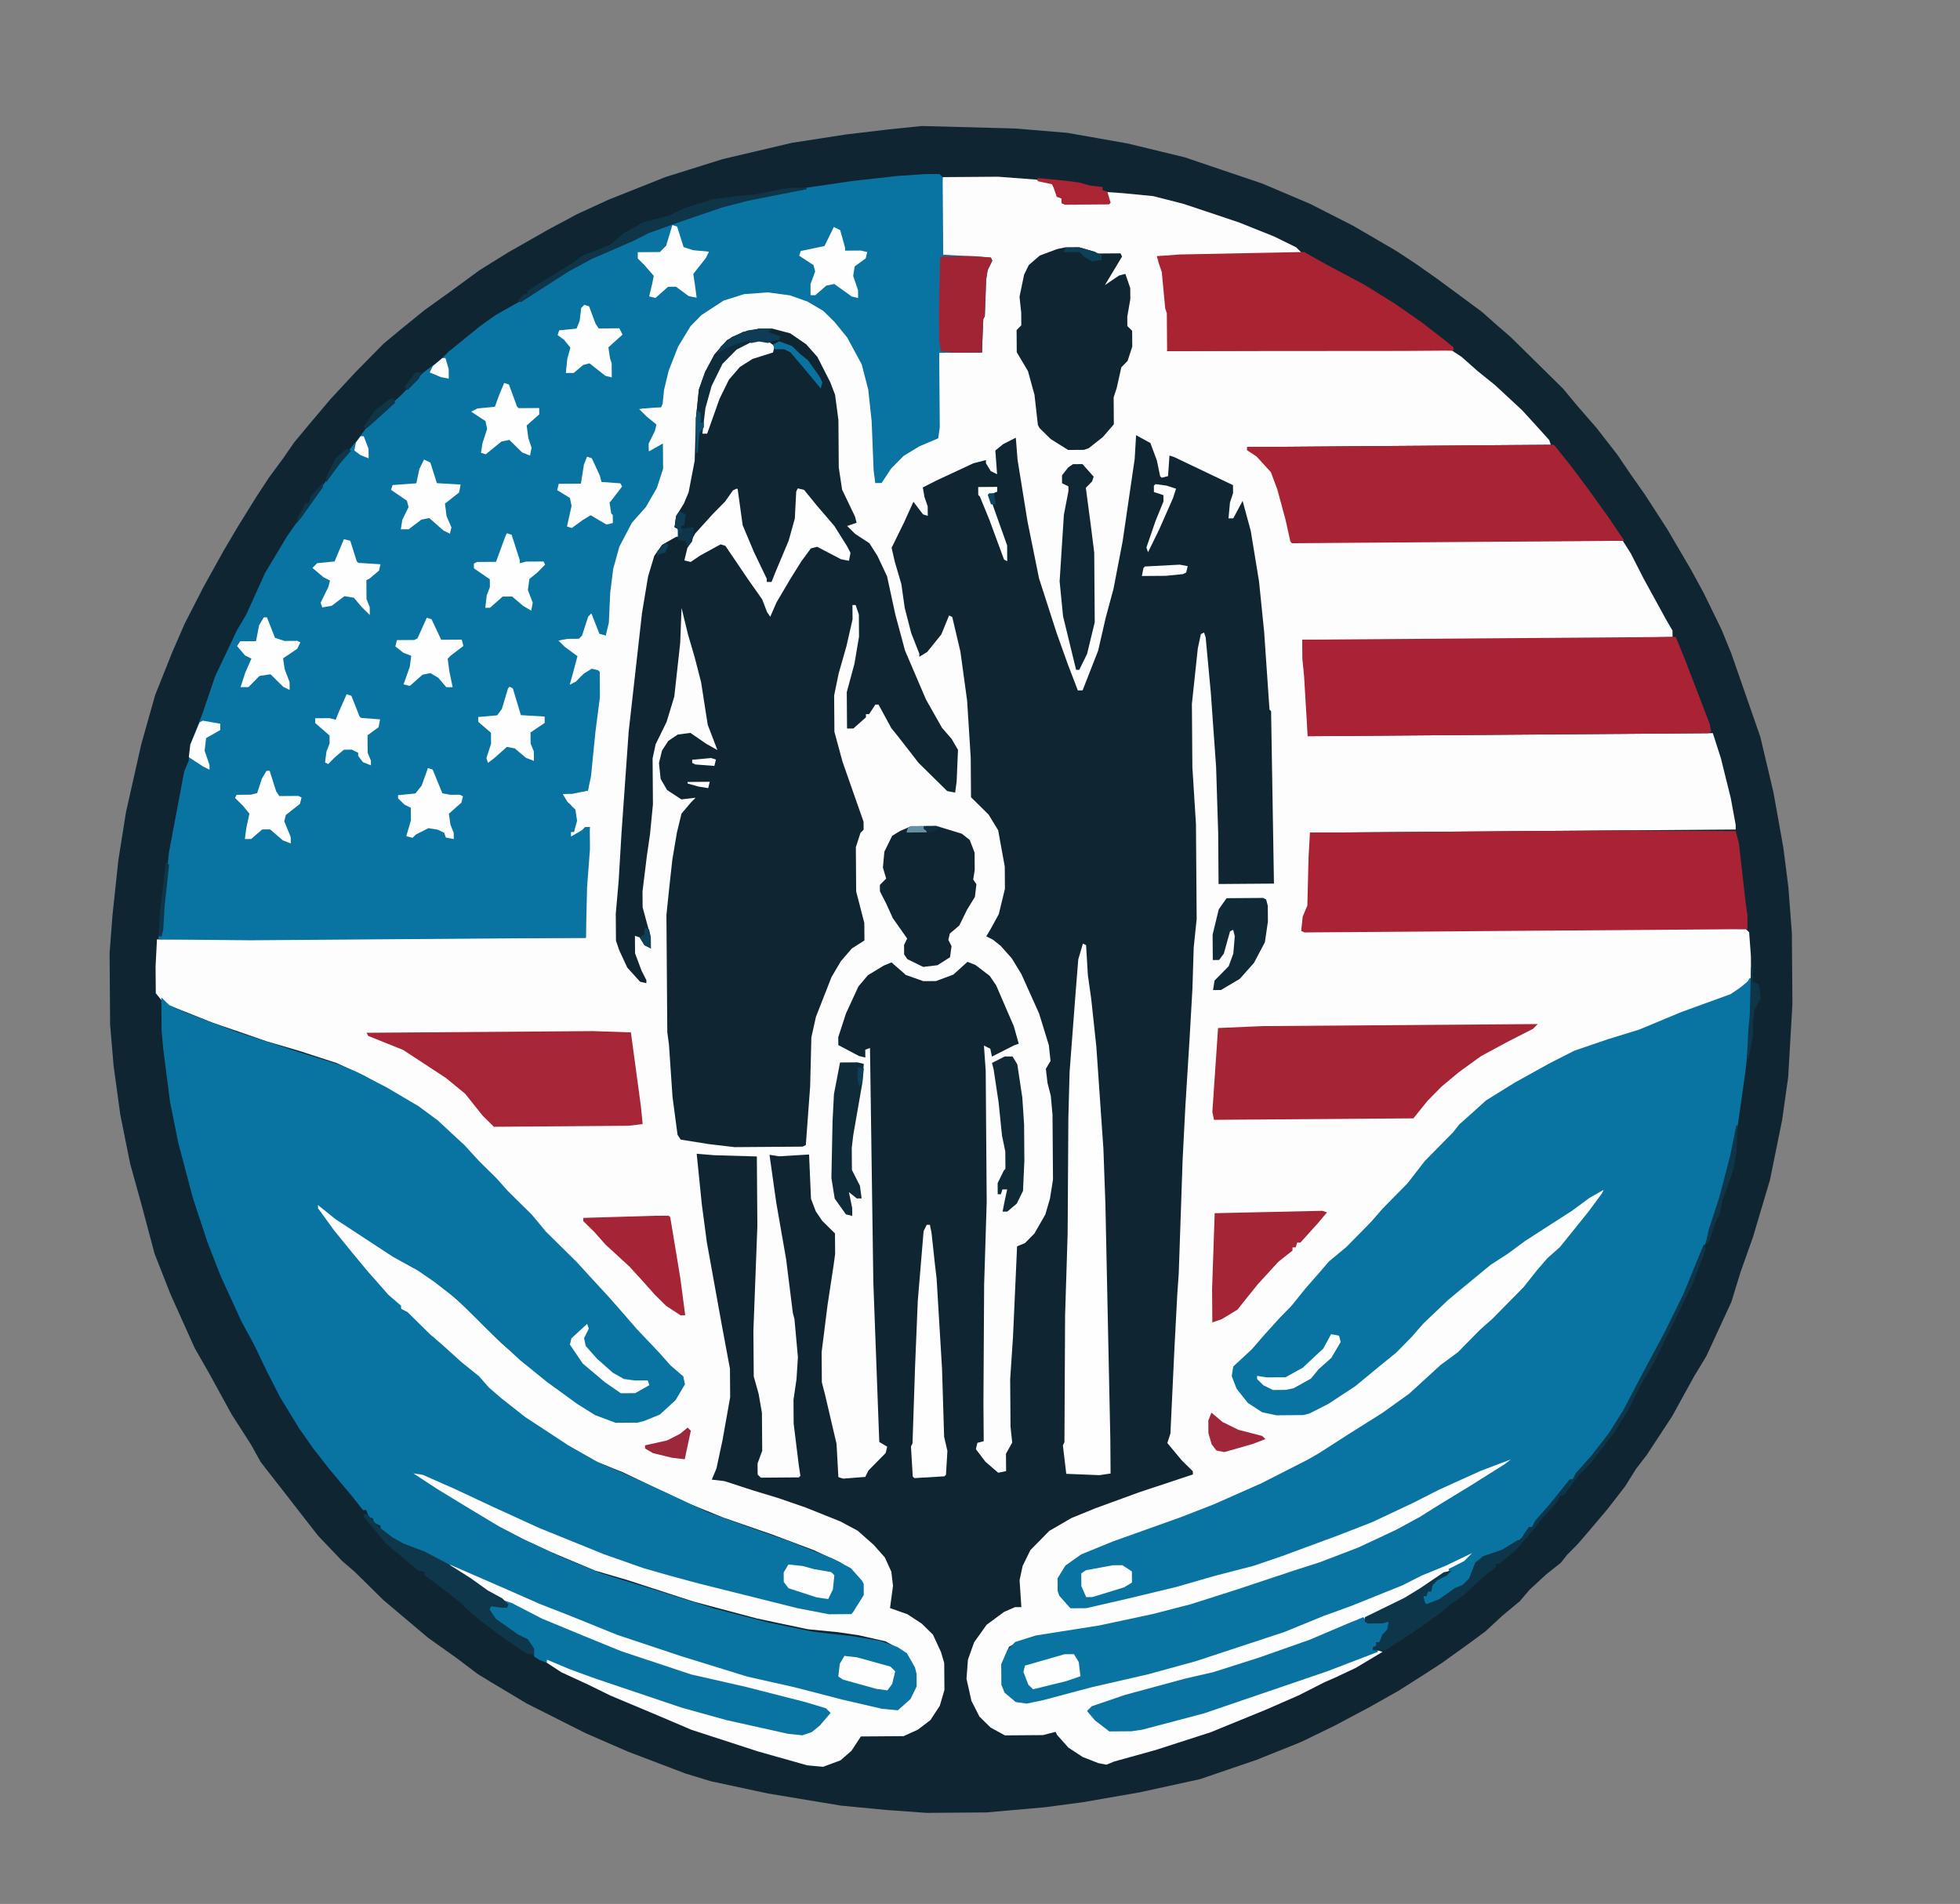 <svg width="387" height="376" viewBox="0 0 387 376" fill="none" xmlns="http://www.w3.org/2000/svg">
<rect x="0" y="0" width="387" height="376" fill="#808080" stroke="none"/>
<g clip-path="url(#clip0_1_98)">
<path d="M181.988 24.886L200.429 25.374L210.748 26.234L222.639 28.333L233.91 31.062L249.262 36.26L258.667 40.253L267.137 44.565L275.611 49.502L279.38 51.974L283.778 55.066L292.576 61.563L295.722 64.353L298.238 66.521L308.628 76.757L311.466 80.173L315.248 84.52L319.35 89.802L321.878 93.534L324.721 97.575L329.147 104.417L333.894 112.507L336.429 117.176L339.92 124.337L341.83 129.011L347.578 145.531L350.16 156.45L352.116 167.373L353.112 175.178L353.804 184.236L353.909 198.298L353.079 212.679L351.891 221.126L349.48 233.019L346.126 244.295L343.678 251.188L341.847 257.139L336.926 267.801L334.457 271.882L330.14 279.727L325.196 287.264L323.029 290.093L320.868 293.547L317.463 297.947L313.745 302.35L311.577 304.866L309.405 307.07L308.167 308.642L305.371 310.85L301.957 314.001L300.098 316.202L296.682 319.04L293.268 322.19L289.849 324.716L284.564 328.505L281.143 330.718L276.167 333.881L270.565 337.047L263.406 340.851L256.867 344.025L248.143 347.527L236.921 351.361L225.065 353.949L213.829 355.908L206.336 356.901L194.781 357.925L182.906 358.013L175.089 357.447L166.02 356.577L151.627 354.184L140.359 351.768L135.347 350.242L124.065 345.951L115.6 342.264L103.993 336.413L96.773 332.092L94.262 330.548L90.176 327.453L84.521 323.433L75.715 315.998L70.049 310.415L67.532 308.246L62.808 303.281L59.653 299.242L55.551 293.96L52.396 289.921L51.449 288.678L49.548 285.255L45.754 279.345L41.319 271.253L38.469 266.274L33.703 255.684L30.517 247.583L27.945 237.914L25.697 229.806L23.75 220.133L22.428 210.455L21.742 202.334L21.638 188.272L22.207 180.768L23.375 169.821L24.868 160.435L27.893 146.975L30.633 137.266L34.008 128.804L36.466 123.16L40.162 115.945L44.171 108.727L46.948 104.019L50.654 98.054L53.126 94.285L55.91 90.514L58.075 87.373L61.482 83.285L65.199 78.882L70.159 73.533L75.742 67.866L79.159 65.028L83.818 61.243L89.103 57.454L94.697 53.349L100.296 49.87L108.076 45.437L113.99 42.268L120.219 39.409L131.436 34.95L142.66 31.429L156.387 28.202L167 26.56L175.43 25.56L181.988 24.886Z" fill="#0F2532"/>
<path d="M186.125 34.98L197.063 34.899L204.567 35.468L207.697 36.07L208.329 37.003L208.968 38.873L209.595 39.181L209.602 40.118L218.977 40.048L218.65 38.176L217.71 37.87L221.775 38.153L227.717 38.733L233.666 40.252L244.631 43.92L251.527 46.681L255.918 48.836L257.177 50.077L228.43 50.603L229.38 52.159L230.042 57.154L230.382 60.902L230.702 61.837L230.748 68.087L230.445 69.339L277.319 68.99L286.696 69.232L288.58 70.468L291.726 73.258L295.184 76.044L300.534 81.005L303.37 84.109L305.89 86.902L306.21 87.838L246.212 88.284L247.471 89.525L249.987 91.694L251.566 93.87L253.807 101.041L254.772 104.784L255.101 106.969L320.414 106.795L321.995 109.283L324.532 114.264L328.968 122.357L330.234 124.535L330.243 125.785L302.121 126.307L259.623 126.623L257.12 126.329L258.142 137.572L258.2 145.384L338.198 144.788L339.797 149.777L341.73 157.575L342.707 162.88L342.714 163.818L258.654 164.444L258.689 169.131L258.449 178.821L257.528 181.015L256.924 183.832L333.484 183.262L344.736 183.491L345.366 184.111L345.713 188.796L345.746 193.171L344.195 194.745L342.331 196.322L332.982 199.829L324.258 203.331L318.647 205.248L311.476 207.489L306.495 210.026L299.958 213.513L294.982 216.675L291.563 219.2L281.328 229.589L279.161 232.418L275.752 236.194L271.409 240.601L269.24 243.117L265.208 247.21L261.792 250.048L254.357 258.854L250.635 262.631L248.466 265.148L245.057 268.923L243.506 270.497L243.837 272.995L245.736 276.106L247.937 277.964L250.131 278.886L252.009 279.184L257.321 279.145L260.437 277.871L263.86 275.971L269.144 272.181L273.491 268.399L276.598 265.876L280.32 262.098L282.488 259.582L286.833 255.487L291.182 252.017L295.221 248.861L300.818 245.07L303.927 242.859L308.593 240.012L313.568 236.537L315.744 234.958L316.681 234.951L316.068 236.518L310.494 243.435L307.087 247.523L304.603 249.729L301.816 253.187L299.027 256.333L292.824 262.63L290.34 264.836L287.239 267.984L283.82 270.509L279.165 274.919L273.881 278.709L267.971 282.503L260.817 286.931L259.263 288.193L252.102 291.684L245.563 294.858L234.971 299.312L221.256 304.101L215.025 306.648L211.911 308.234L210.048 309.81L209.125 311.692L209.143 314.192L210.095 316.06L211.354 317.3L214.479 317.277L225.71 314.693L233.508 312.76L244.735 309.552L250.66 307.945L261.88 303.799L269.359 300.93L278.391 296.801L283.684 294.261L288.355 292.039L295.519 288.86L298.325 287.902L299.577 288.205L296.154 290.106L289.932 293.902L284.333 297.381L279.666 300.229L273.752 303.398L265.965 306.893L260.667 308.808L254.744 310.727L241.339 315.202L232.608 317.767L222.002 320.346L211.391 322.3L204.523 323.289L200.47 324.569L199.225 325.204L198.612 326.771L198.001 328.65L198.031 332.713L198.982 334.581L200.554 335.819L202.744 336.115L210.855 334.18L222.083 331.283L230.507 329.346L237.99 327.102L254.513 321.667L262.924 318.166L271.651 314.976L279.75 311.478L283.486 309.575L286.601 308.302L290.65 306.397L291.277 306.705L289.104 308.596L284.435 311.131L279.461 314.606L271.056 319.043L261.397 322.865L255.166 325.412L240.826 330.206L235.835 331.494L229.285 333.105L218.993 335.994L214.943 337.587L215.892 339.142L218.408 341.311L219.035 341.619L223.41 341.586L228.091 340.614L238.694 337.722L256.462 331.652L265.501 328.46L272.045 325.911L272.985 326.217L267.695 329.381L263.647 331.286L261.467 332.24L256.485 334.777L249.944 337.639L239.039 342.095L228.128 345.614L220.019 347.862L218.461 348.498L216.897 348.198L213.762 346.971L210.936 345.117L208.73 342.633L208.413 342.011L205.918 342.654L198.418 342.71L195.594 341.168L193.39 338.997L191.804 335.884L190.834 331.516L191.119 327.764L192.343 324.317L194.817 320.861L198.236 318.336L200.417 317.382L201.667 317.373L201.315 312.063L201.919 309.245L203.458 306.109L207.18 302.331L211.536 299.799L216.209 297.889L224.936 294.699L235.535 291.182L235.53 290.557L233.327 288.386L230.489 284.97L231.1 283.09L231.909 265.896L232.457 255.579L232.74 251.514L233.509 229.008L234.055 218.379L234.893 204.935L235.445 195.243L235.697 187.116L236.281 181.486L236.141 162.737L235.432 151.492L235.339 138.992L236.508 128.045L237.112 125.228L237.734 124.911L238.054 125.846L239.073 136.776L240.119 151.457L240.53 164.579L240.604 174.579L251.541 174.497L250.975 140.438L250.66 140.128L249.609 124.823L248.597 114.83L246.96 104.842L245.353 98.916L243.504 102.368L242.566 102.375L242.856 99.247L243.467 97.368L243.455 95.805L231.851 90.266L230.911 89.961L230.629 94.026L229.381 94.347L229.067 94.037L228.418 90.917L227.143 87.489L224.319 85.948L224.041 90.637L221.662 106.905L219.857 116.294L218.336 121.931L216.823 128.504L213.756 136.34L212.819 136.347L210.906 131.361L208.673 125.128L205.154 114.216L202.882 102.983L200.917 90.809L200.572 86.437L198.081 87.705L196.528 88.967L196.875 93.652L195.621 93.036L194.672 91.481L194.667 90.856L192.172 91.5L184.697 94.993L182.207 96.261L182.533 98.134L183.172 100.004L183.186 101.879L182.246 101.574L180.353 99.088L178.508 103.164L176.045 108.183L176.691 110.99L177.974 115.356L178.634 120.039L179.921 125.029L181.514 129.08L181.518 129.705L183.074 128.756L185.861 125.297L187.395 121.536L188.022 121.844L189.636 128.707L190.958 138.385L191.667 149.63L191.725 157.442L195.188 160.854L197.086 163.965L198.39 171.143L198.423 175.518L197.21 180.527L195.668 183.351L194.742 184.92L195.997 185.536L197.569 186.774L199.775 189.258L201.673 192.369L205.169 200.156L207.09 206.392L207.426 209.514L206.5 211.084L206.834 213.894L207.477 216.389L207.818 220.137L207.913 232.949L207.316 236.703L206.402 239.835L204.242 243.601L202.381 245.49L200.823 246.127L200.019 263.946L199.457 272.388L199.526 281.763L199.862 284.885L198.628 287.082L198.654 290.519L197.094 290.843L194.578 288.675L192.684 286.189L192.987 284.936L194.235 284.615L194.179 277.115L194.317 253.676L194.821 237.421L194.628 211.485L194.278 206.487L195.533 207.103L195.857 208.663L200.215 206.443L201.151 206.123L200.187 202.693L196.69 194.594L195.426 192.728L192.597 190.562L191.03 189.948L188.236 192.469L184.808 193.745L182.308 193.763L178.861 192.539L176.03 190.06L174.472 190.697L171.361 192.595L169.503 194.796L167.042 200.127L165.515 204.826L165.527 206.389L169.605 208.546L170.858 208.849L170.846 207.287L171.781 206.967L172.438 253.214L173.611 284.768L175.18 285.694L174.877 286.946L171.465 290.409L170.849 291.664L166.477 292.009L165.537 291.703L165.176 285.143L162.916 275.473L162.272 272.977L162.228 267.04L163.408 257.656L164.6 249.834L164.896 247.645L164.866 243.582L162.347 241.101L161.084 239.235L160.127 236.742L159.75 227.995L153.815 228.352L151.938 228.053L153.257 237.418L155.216 248.654L156.545 259.27L156.867 260.517L157.548 268.012L157.268 272.39L156.673 276.457L156.708 281.144L157.706 289.262L158.035 291.447L157.725 291.762L150.225 291.818L149.595 291.197L149.579 289.01L150.498 286.503L150.442 279.003L149.789 275.258L148.826 271.827L148.758 262.765L149.542 242.134L149.44 228.384L141 228.134L137.561 227.848L138.573 237.84L139.566 245.333L142.499 261.562L144.127 270.3L144.169 275.925L142.669 284.374L141.461 290.008L140.54 292.202L143.042 292.496L148.681 294.329L153.693 295.854L159.019 297.69L165.915 300.451L169.366 302.3L172.512 305.089L174.718 307.573L175.989 310.376L176.322 313.186L175.73 317.566L179.177 318.79L182.003 320.644L184.207 322.815L185.795 326.241L186.436 328.424L186.476 333.736L185.561 336.868L183.707 339.694L181.221 341.588L178.418 342.859L169.981 342.922L168.127 345.748L165.954 347.639L162.526 348.915L159.398 348.626L149.69 345.886L136.533 341.608L129.322 338.537L120.545 334.852L116.153 332.697L110.822 330.237L107.054 327.765L107.989 327.446L116.139 330.822L138.695 338.155L145.896 339.976L157.164 342.392L159.349 342.063L161.528 340.797L163.696 338.281L162.439 337.353L143.34 332.495L135.514 330.678L121.729 326.093L114.519 323.022L105.741 319.337L97.899 315.333L94.445 313.171L92.873 311.933L88.477 309.153L87.531 307.91L90.35 308.826L95.368 311.289L101.012 313.747L109.162 317.124L117.938 320.496L122.639 322.336L138.303 327.532L146.446 329.972L155.838 332.089L165.231 334.519L173.057 336.336L176.184 336.625L178.668 334.419L179.589 332.225L179.571 329.725L178.614 327.232L177.665 325.677L174.841 324.135L169.52 322.925L165.453 322.33L159.511 321.749L149.495 319.636L136.969 316.292L123.812 312.015L117.548 310.186L108.771 306.502L103.44 304.041L97.479 300.961L94.34 299.109L90.259 296.639L85.236 293.552L79.898 290.154L79.896 289.841L82.398 290.135L92.745 294.746L97.764 297.208L108.111 301.819L115.006 304.58L121.275 307.034L129.733 309.783L135.055 310.994L144.136 313.426L160.415 317.367L162.605 317.664L166.98 317.631L169.142 314.177L169.126 311.99L167.862 310.124L165.975 308.576L160.644 306.115L152.496 303.051L142.783 299.686L135.26 296.617L123.029 290.77L117.7 288.622L114.249 286.773L108.598 283.377L103.573 279.977L99.487 276.883L96.341 274.093L94.767 272.543L90.677 268.823L87.219 266.036L84.385 263.245L81.869 261.076L78.721 257.974L76.205 255.805L74.001 253.634L71.163 250.218L67.695 246.181L64.54 242.142L61.068 237.48L61.688 236.85L65.461 239.947L70.799 243.345L72.683 244.581L78.021 247.979L83.042 250.754L88.072 254.779L91.218 257.569L93.105 259.117L95.311 261.601L99.089 265.323L101.605 267.491L105.693 270.899L111.978 275.539L116.373 278.319L120.447 279.851L124.822 279.819L128.563 278.541L131.359 276.333L133.215 273.819L133.831 272.564L133.507 271.004L129.102 266.974L126.896 264.491L123.43 260.766L120.592 257.35L116.183 252.695L113.977 250.211L112.715 248.658L111.143 247.42L108.937 244.936L106.104 242.145L103.266 238.728L96.969 232.525L94.763 230.041L90.985 226.319L88.779 223.836L84.689 220.116L79.978 217.026L71.819 212.399L66.488 209.939L58.969 207.495L52.706 205.666L48.319 204.137L42.053 201.996L33.59 198.621L32.021 197.695L30.759 196.142L30.719 190.83L30.992 185.515L49.429 185.378L115.68 185.197L115.605 175.197L116.454 163.315L114.899 164.265L113.656 165.211L112.718 165.218L112.711 164.281L113.336 164.276L113.621 160.524L112.672 158.969L111.1 157.73L111.093 156.793L116.088 156.131L117.252 144.559L118.138 137.677L118.101 132.677L116.849 132.374L114.671 133.64L113.122 135.527L112.183 135.222L113.4 130.837L113.703 129.585L110.247 127.111L110.242 126.486L112.425 125.844L114.3 125.83L115.527 122.696L116.45 120.814L117.395 121.745L118.67 125.173L119.61 125.478L119.904 122.976L120.172 117.037L121.063 110.78L122.595 106.706L124.445 103.254L126.616 101.051L128.468 97.912L130.007 94.775L130.615 92.583L130.581 87.896L128.715 89.16L128.09 89.164L127.766 87.604L128.997 85.095L129.3 83.843L126.157 81.366L126.152 80.741L128.337 80.412L130.525 80.396L131.115 75.704L132.64 70.692L135.103 65.674L138.512 61.898L142.866 59.053L146.919 57.773L151.604 57.426L155.984 58.018L160.058 59.55L162.884 61.404L166.032 64.506L168.877 68.86L170.783 72.908L172.079 79.149L172.422 83.209L172.806 92.894L173.138 95.391L174.383 94.757L176.237 91.931L178.718 89.412L183.699 86.875L184.947 86.553L185.243 84.364L185.446 69.674L193.884 69.611L193.835 63.049L194.143 62.422L194.402 55.232L195.01 53.04L195.621 51.16L186.242 50.605L185.927 50.295L185.846 39.358L186.125 34.98Z" fill="#FDFDFD"/>
<path d="M182.683 34.381L185.496 34.36L186.125 34.98L186.24 50.293L195.619 50.848L195.936 51.47L195.013 53.352L194.714 55.23L194.455 62.419L194.147 63.047L193.884 69.611L185.446 69.674L185.556 84.361L185.26 86.551L181.521 88.141L178.41 90.04L175.929 92.558L174.075 95.384L172.825 95.394L172.494 92.896L172.109 83.211L171.438 76.966L170.151 71.975L167.299 66.684L164.775 63.578L162.572 61.407L159.433 59.555L155.986 58.331L151.606 57.738L146.921 58.086L142.868 59.366L138.514 62.211L136.343 64.415L133.874 68.496L132.034 73.197L131.124 76.954L130.833 79.769L130.525 80.396L126.152 80.741L127.726 82.292L129.613 83.84L129.31 85.093L128.078 87.602L128.09 89.164L130.891 87.581L130.928 92.581L129.706 96.34L127.546 100.106L124.757 103.252L122.292 107.958L121.075 112.342L120.485 117.034L120.217 122.974L119.61 125.478L118.358 125.175L116.765 121.125L116.145 121.754L114.923 125.513L114.302 126.143L112.115 126.159L110.242 126.486L111.502 127.726L114.016 129.583L113.104 133.027L112.495 135.219L113.74 134.585L115.291 133.011L116.847 132.062L118.099 132.365L118.414 132.675L118.451 137.675L117.565 144.557L116.692 153.313L116.088 156.131L112.968 156.779L111.093 156.793L112.042 158.348L113.616 159.899L113.945 162.084L113.336 164.276L112.711 164.281L112.718 165.218L114.897 163.952L115.517 163.322L116.454 163.315L116.487 167.69L115.918 175.195L115.68 185.197L49.432 185.69L31.305 185.513L31.3 184.888L31.925 184.883L32.485 176.129L33.364 168.309L36.37 152.349L37.292 150.155L37.287 149.53L37.581 147.027L40.034 140.759L42.481 133.553L46.788 124.458L48.64 121.319L52.329 113.167L56.65 105.947L60.361 100.607L64.381 94.951L68.094 89.924L70.881 86.465L72.737 83.951L76.461 80.486L78.945 78.28L83.597 73.558L87.016 71.032L88.567 69.458L94.78 64.412L97.888 62.201L103.49 59.034L107.844 56.189L114.376 52.078L120.292 49.221L127.146 46.358L129.637 45.089L136.183 42.853L143.351 40.299L157.08 37.384L168.318 35.738L177.373 34.733L182.683 34.381Z" fill="#0973A2"/>
<path d="M345.433 193.173L345.746 193.171L345.799 200.358L344.633 211.617L342.851 224.131L340.426 234.149L337.986 242.293L334.614 251.068L331.232 258.593L327.538 266.121L324.455 271.769L320.449 279.299L317.049 284.325L313.331 288.728L310.545 292.186L309.92 292.191L309.304 293.445L306.515 296.591L303.728 300.049L302.49 301.621L301.865 301.626L301.249 302.88L299.698 304.455L296.587 306.353L292.224 307.948L291.296 309.205L290.067 312.027L288.516 313.601L286.336 314.554L283.537 316.45L281.354 317.092L281.35 316.467L280.722 316.159L281.028 315.219L281.958 314.274L282.583 314.27L282.262 313.022L283.197 312.703L283.815 311.761L286.305 310.492L285.988 309.869L289.101 308.284L290.652 306.71L285.358 309.249L280.685 311.159L276.949 313.062L266.667 317.201L261.369 319.115L253.58 322.299L236.122 328.054L226.766 330.624L215.535 333.207L205.866 335.779L202.746 336.428L200.556 336.131L198.355 334.273L197.718 332.715L197.688 328.653L198.917 325.831L200.468 324.257L204.521 322.976L217.007 321.008L227.615 318.742L235.101 316.811L244.142 313.931L255.676 310.095L260.665 308.495L268.144 305.627L275.618 302.134L280.286 299.599L284.33 297.069L290.552 293.272L297.084 289.161L298.327 288.214L292.406 290.446L283.997 294.259L279.016 296.796L270.919 300.606L264.375 303.155L253.156 307.301L247.545 309.218L240.059 311.149L232.263 313.395L222.904 315.652L214.481 317.59L211.356 317.613L209.15 315.129L208.831 314.194L208.812 311.694L210.356 309.183L213.465 306.972L219.696 304.425L233.098 299.638L239.642 297.089L248.986 292.957L258.326 288.2L260.504 286.934L266.413 283.139L272.946 279.028L278.23 275.239L284.438 269.567L287.857 267.042L292.199 262.634L294.683 260.428L300.886 254.132L303.363 250.988L305.531 248.472L308.015 246.266L313.589 239.349L316.373 235.578L316.681 234.951L313.88 236.535L310.461 239.06L301.131 245.067L297.712 247.593L294.291 249.806L289.321 253.905L285.905 256.743L280.94 261.468L278.771 263.984L275.67 267.133L272.563 269.656L267.594 273.755L262.307 277.232L258.571 279.135L257.323 279.457L252.011 279.497L249.194 278.893L246.367 277.039L244.159 274.242L243.203 271.749L243.502 269.872L247.226 266.407L249.395 263.891L252.804 260.115L254.975 257.911L257.762 254.453L260.241 251.622L262.41 249.106L265.826 246.268L270.789 241.231L272.958 238.714L277.92 233.677L281.325 229.277L286.908 223.61L288.147 222.038L290.63 219.832L293.424 217.311L299.023 213.832L305.87 210.031L310.851 207.494L317.397 205.257L323.633 203.336L332.045 199.836L341.706 196.326L343.572 195.062L345.125 193.801L345.433 193.173Z" fill="#0973A2"/>
<path d="M31.855 196.958L33.429 198.509L36.878 200.046L46.593 203.724L58.811 207.695L66.642 210.137L70.403 211.672L76.364 214.752L82.642 218.456L86.412 221.24L91.762 226.2L94.598 229.304L98.061 232.716L100.267 235.2L104.989 239.852L107.827 243.269L113.809 249.162L116.644 252.266L119.795 255.68L122.001 258.164L125.783 262.511L130.193 267.165L132.399 269.649L134.916 271.818L135.24 273.378L133.388 276.517L130.284 279.353L127.168 280.626L125.921 280.948L121.546 280.98L117.472 279.448L114.018 277.286L108.048 272.955L102.703 268.62L97.354 263.66L90.113 256.526L85.712 253.121L82.571 250.957L77.55 248.182L66.245 240.766L62.786 237.979L62.791 238.604L65.949 242.956L69.734 247.615L72.572 251.032L76.669 255.689L79.185 257.858L79.19 258.483L80.444 259.098L84.852 263.44L87.368 265.609L91.144 269.019L94.602 271.806L96.493 273.979L99.009 276.148L103.725 279.863L112.204 285.425L118.167 288.818L123.183 290.968L131.963 294.965L139.803 298.657L148.264 301.719L156.097 304.473L164.56 307.848L168.011 309.697L170.217 312.181L170.534 312.804L170.551 314.991L168.389 318.445L168.079 318.76L163.704 318.792L157.445 317.589L138.033 312.733L132.396 311.213L127.072 309.69L119.239 306.936L106.387 301.719L96.98 297.414L89.767 294.03L83.496 291.264L81.619 290.965L86.33 294.055L92.922 298.069L98.573 301.464L103.279 303.929L110.492 307.313L118.642 310.69L130.545 314.352L141.195 317.71L151.841 320.443L160.604 322.253L168.424 323.132L173.743 324.03L177.19 325.254L179.074 326.49L180.657 329.291L180.979 330.539L180.998 333.039L179.766 335.548L177.283 337.754L174.156 337.465L166.329 335.648L156.936 333.218L147.545 331.1L134.703 327.133L121.858 322.854L112.768 319.172L106.499 316.718L100.228 313.952L88.942 309.036L88.319 309.353L83.613 306.888L80.166 305.664L76.398 303.192L75.138 301.951L75.134 301.326L73.879 300.711L73.56 299.776L72.935 299.78L72.298 298.222L71.673 298.227L69.465 295.431L65.05 290.151L61.895 286.112L59.052 282.071L55.256 275.849L52.719 270.868L50.179 265.574L47.644 260.905L43.514 251.873L40.966 245.329L38.088 236.601L35.194 225.684L33.571 217.571L32.244 207.268L31.904 203.521L31.855 196.958Z" fill="#0973A2"/>
<path d="M149.785 64.939L152.598 64.918L156.042 65.83L159.183 67.995L161.389 70.478L163.926 75.46L164.882 77.952L165.545 82.948L165.614 92.322L166.272 96.693L168.812 101.986L169.133 103.234L167.263 103.873L168.837 105.424L171.664 107.278L173.245 109.766L175.15 113.814L176.768 121.303L178.697 128.476L182.831 138.133L185.998 143.734L187.889 145.908L189.155 148.086L188.89 154.338L188.593 156.528L187.029 156.227L181.362 150.644L177.26 145.362L175.998 143.809L173.463 139.14L172.838 139.145L171.602 141.029L170.977 141.034L170.982 141.659L168.498 143.865L167.248 143.874L167.195 136.687L168.716 131.05L169.613 125.731L169.581 121.356L168.942 119.486L168.317 119.49L168.338 122.303L167.127 127.625L165.605 132.949L164.7 137.33L164.753 144.518L166.36 150.443L170.511 162.288L170.522 163.85L169.902 164.48L168.986 167.299L169.051 176.049L170.66 182.287L170.685 185.725L168.197 187.306L166.028 189.822L164.176 192.961L161.11 200.796L160.203 204.866L159.962 214.555L159.111 226.124L158.488 226.442L145.051 226.542L140.047 225.954L134.415 225.058L133.783 224.126L132.789 216.633L132.088 206.325L131.757 203.828L131.584 180.703L132.167 175.074L132.753 169.757L133.651 164.437L134.56 160.681L136.419 158.479L137.349 157.535L134.539 157.868L131.713 156.014L130.447 153.836L130.111 150.713L130.717 148.209L131.953 146.325L133.819 145.061L136.316 144.73L139.458 146.894L141.654 148.127L139.742 143.141L138.429 134.713L137.142 129.723L135.86 125.357L134.57 120.054L134.309 126.931L133.138 137.565L131.613 142.577L129.458 146.968L128.854 149.785L128.921 158.847L128.341 164.789L127.746 168.857L126.862 176.051L126.885 179.176L128.492 185.101L128.508 187.289L127.254 186.673L126.305 185.118L125.365 184.812L125.39 188.25L126.666 191.678L127.617 193.546L127.622 194.171L126.37 193.867L123.849 191.074L122.261 187.648L121.622 185.778L121.582 180.465L122.158 173.898L122.714 164.519L124.127 144.508L126.765 121.05L127.961 113.853L129.181 109.782L130.727 107.583L133.528 105.999L134.153 105.995L133.829 104.434L133.201 104.127L133.498 101.937L135.042 99.425L135.963 97.231L137.166 90.972L137.416 82.532L137.999 76.903L139.223 73.456L141.073 70.004L143.552 67.174L146.665 65.588L149.785 64.939Z" fill="#0F2532"/>
<path d="M258.654 164.444L320.215 163.985L342.717 164.13L343.36 166.626L344.699 178.491L345.028 180.676L345.048 183.488L257.551 184.14L256.924 183.832L257.215 181.018L258.136 178.823L258.377 169.134L258.654 164.444Z" fill="#A92334"/>
<path d="M257.12 126.329L330.868 125.78L332.778 130.453L337.559 142.918L337.883 144.478L337.26 144.795L258.2 145.384L257.486 133.514L257.148 130.079L257.12 126.329Z" fill="#A92334"/>
<path d="M246.212 88.284L306.835 87.833L310.305 92.182L313.777 96.844L317.567 102.128L320.727 106.792L255.103 107.281L254.789 106.971L253.818 102.603L252.212 96.677L250.936 93.249L248.101 90.145L246.216 88.909L246.212 88.284Z" fill="#A82434"/>
<path d="M249.251 202.64L303.624 202.235L302.694 203.179L297.713 205.717L292.421 208.569L288.07 211.726L284.653 214.564L281.862 217.398L279.075 220.856L239.701 221.149L239.377 219.589L240.504 203.018L249.251 202.64Z" fill="#A62535"/>
<path d="M257.488 49.762L261.881 52.229L269.411 56.236L275.376 59.941L280.717 63.652L285.117 67.057L287.004 68.605L287.008 69.23L277.321 69.302L230.445 69.339L230.389 61.839L230.07 60.904L229.391 53.721L228.752 51.851L228.43 50.603L232.803 50.258L257.488 49.762Z" fill="#A92333"/>
<path d="M72.381 203.957L117.067 203.625L124.569 203.881L126.554 218.554L126.892 221.989L124.082 222.323L97.52 222.521L95.316 220.349L91.846 216L88.073 212.903L79.594 207.341L72.698 204.58L72.381 203.957Z" fill="#A62536"/>
<path d="M210.292 48.863L213.104 48.842L216.236 49.757L216.551 50.067L221.239 50.032L221.556 50.655L218.16 56.305L220.959 54.409L222.206 54.087L223.165 56.893L223.181 59.08L222.582 62.522L222.596 64.397L223.54 65.328L223.563 68.453L222.647 71.272L221.406 72.531L220.499 76.601L219.888 78.48L219.927 83.793L217.759 86.309L214.963 88.517L214.027 88.837L210.902 88.86L207.449 86.698L205.245 84.527L204.928 83.904L204.259 77.972L202.974 73.294L200.758 69.56L200.726 65.185L201.656 64.241L201.638 61.741L201.302 58.618L202.207 54.236L203.13 52.354L205.304 50.463L208.732 49.188L210.292 48.863Z" fill="#0F2532"/>
<path d="M213.816 186.341L214.443 186.649L214.8 192.584L215.46 197.267L216.467 206.634L217.869 226.937L218.263 237.872L219.232 284.116L219.283 290.991L217.098 291.319L210.533 291.056L209.867 285.436L210.174 284.808L210.301 259.807L210.805 243.552L210.947 220.738L211.192 211.674L212.33 196.665L212.902 189.473L213.816 186.341Z" fill="#FEFEFE"/>
<path d="M99.153 315.949L101.033 316.56L106.993 319.64L115.144 323.017L122.667 326.086L136.451 330.671L147.095 333.092L158.993 336.128L163.064 337.348L164.009 338.279L161.84 340.795L160.287 342.056L158.417 342.695L155.602 342.404L143.394 339.682L134.625 337.247L117.394 331.438L112.38 329.6L107.991 327.758L107.996 328.383L106.429 327.77L105.487 327.152L104.848 325.281L104.211 323.724L102.332 323.113L97.933 320.02L96.672 318.467L96.352 317.532L96.973 316.902L98.85 317.201L99.473 316.884L100.098 316.879L99.153 315.949Z" fill="#0973A1"/>
<path d="M269.183 319.37L269.813 319.99L271.69 320.289L274.19 320.27L274.202 321.832L272.653 323.719L272.346 324.346L271.721 324.351L272.04 325.286L271.103 325.293L271.107 325.918L272.042 325.599L272.047 326.224L262.075 330.048L237.761 338.354L225.598 341.57L223.412 341.899L219.038 341.931L216.209 339.765L214.632 337.902L215.563 336.957L222.109 334.721L233.96 331.507L239.576 330.216L248.617 327.336L258.591 323.824L266.068 320.643L269.183 319.37Z" fill="#0972A0"/>
<path d="M179.892 163.155L184.892 163.118L189.904 164.643L191.476 165.882L192.432 168.375L192.457 171.812L192.159 173.689L192.791 174.622L192.497 177.124L190.953 179.636L189.414 182.773L187.551 184.349L187.247 185.601L187.882 186.847L187.585 189.036L185.097 190.617L182.287 190.951L179.15 189.412L178.519 188.479L178.505 186.604L179.12 185.349L176.278 181.308L175.007 178.505L173.738 176.014L173.729 174.764L174.969 173.505L174.328 171.322L174.617 168.195L176.157 165.058L177.712 164.109L179.892 163.155Z" fill="#0F2532"/>
<path d="M261.085 239.115L262.025 239.421L260.167 241.622L256.757 245.398L256.132 245.402L255.827 246.342L255.202 246.347L255.206 246.972L252.41 249.18L248.38 253.585L245.594 257.044L244.355 258.616L241.244 260.514L239.374 261.153L239.325 254.59L239.838 239.586L261.085 239.115Z" fill="#A42536"/>
<path d="M145.333 96.536L145.645 96.534L146.636 103.714L148.863 109.01L151.403 114.304L151.407 114.929L152.345 114.922L152.958 113.355L155.722 106.771L156.939 102.387L157.212 97.073L157.52 96.445L158.772 96.749L161.295 99.855L164.763 103.892L167.293 107.935L167.928 109.181L167.627 110.745L166.062 110.445L161.356 107.98L160.108 108.301L158.252 110.815L156.09 114.269L153.313 118.977L152.084 121.799L151.452 120.866L150.496 118.373L147.653 114.332L143.229 107.802L142.289 107.497L138.243 109.714L136.378 110.978L135.125 110.675L135.732 108.17L137.273 105.346L140.683 101.571L143.164 99.052L144.71 96.853L145.333 96.536Z" fill="#FEFEFE"/>
<path d="M182.979 241.885L183.604 241.88L183.928 243.44L184.6 249.685L184.933 252.495L186.003 270.3L186.416 283.735L187.062 286.543L186.784 291.233L186.474 291.548L180.539 291.904L180.224 291.594L179.867 285.659L180.175 285.032L180.686 269.715L181.216 256.898L182.363 243.139L182.979 241.885Z" fill="#FEFEFE"/>
<path d="M211.861 91.665L213.736 91.651L215.942 94.135L215.636 95.075L214.396 96.334L215.389 103.827L216.054 109.135L216.156 122.884L214.64 129.146L213.101 132.282L212.476 132.287L209.897 121.681L209.221 114.811L210.06 101.679L210.963 96.985L210.956 96.047L209.701 95.432L209.69 93.869L210.928 92.297L211.861 91.665Z" fill="#0F2735"/>
<path d="M129.214 240.098L132.027 240.077L132.341 240.387L134.305 252.247L135.298 259.74L134.361 259.747L131.534 257.893L129.33 255.722L127.124 253.239L124.289 250.135L119.569 245.795L117.363 243.311L115.159 241.14L115.154 240.515L129.214 240.098Z" fill="#A52536"/>
<path d="M185.929 50.607L191.867 50.563L195.619 50.848L195.936 51.47L195.013 53.352L194.714 55.23L194.455 62.419L194.147 63.047L193.884 69.611L188.259 69.653L185.756 69.359L185.428 67.174L185.386 61.549L185.619 50.922L185.929 50.607Z" fill="#A02434"/>
<path d="M336.449 245.742L336.769 246.677L334.318 253.258L326.622 268.941L323.537 274.276L321.69 278.04L319.22 282.121L316.435 285.892L313.959 289.035L311.788 291.239L308.693 295.325L308.068 295.329L307.452 296.584L304.353 300.045L301.566 303.503L299.087 306.334L295.981 308.857L295.356 308.862L295.361 309.487L292.564 311.695L288.84 315.161L286.974 316.425L283.868 318.948L278.894 322.423L275.473 324.636L273.607 325.9L271.107 325.918L271.103 325.293L271.725 324.976L271.721 324.351L272.346 324.346L272.959 322.779L273.889 321.835L274.19 320.27L272.943 320.592L270.13 320.613L269.503 320.305L269.496 319.367L277.28 315.559L280.391 313.661L285.055 310.501L286.615 310.177L285.685 311.122L283.817 312.073L282.886 313.018L282.583 314.27L281.958 314.274L281.653 315.214L281.028 315.219L281.35 316.467L281.664 316.777L284.157 315.821L287.266 313.61L288.824 312.973L290.064 311.714L291.291 308.58L292.844 307.318L296.585 306.04L299.696 304.142L300.321 304.137L300.937 302.883L301.865 301.626L302.49 301.621L303.105 300.367L305.894 297.221L308.681 293.762L309.92 292.191L310.545 292.186L311.16 290.931L314.26 287.471L317.664 283.07L320.444 278.674L325.066 269.89L328.765 262.987L332.459 255.459L335.528 247.936L336.449 245.742Z" fill="#0E364B"/>
<path d="M242.188 177.379L249.375 177.326L250.002 177.634L250.324 178.881L250.347 182.006L249.753 186.073L247.595 190.152L244.806 193.298L241.073 195.513L239.51 195.525L239.809 193.648L242.6 190.814L243.519 188.307L243.806 184.868L243.484 183.62L242.861 183.937L241.644 188.321L240.716 189.578L239.466 189.588L239.429 184.588L240.641 179.578L242.188 177.379Z" fill="#0F2937"/>
<path d="M71.838 298.964L72.463 298.959L74.669 301.443L77.498 303.61L79.695 304.843L83.769 306.375L88.475 308.84L92.871 311.62L96.327 314.095L99.151 315.636L100.41 316.877L100.102 317.504L99.165 317.511L96.975 317.215L96.667 317.842L97.931 319.708L102.329 322.8L104.211 323.724L105.475 325.589L105.485 326.839L103.92 326.538L99.836 323.756L94.809 320.044L92.292 317.875L90.718 316.324L86.318 312.919L83.804 311.063L83.799 310.438L82.547 310.135L78.144 306.417L76.258 304.869L73.419 301.452L71.843 299.589L71.838 298.964Z" fill="#0E374C"/>
<path d="M165.865 209.824L169.302 209.798L170.554 210.101L170.27 213.854L168.472 224.18L168.178 226.682L168.21 231.057L169.796 234.17L170.127 236.668L169.19 236.675L167.618 235.436L168.266 238.557L168.278 240.119L167.026 239.816L164.815 236.707L164.16 232.65L164.388 221.398L164.661 216.083L165.865 209.824Z" fill="#0F2A38"/>
<path d="M198.357 208.644L199.919 208.633L200.868 210.188L201.855 216.743L202.207 222.053L202.26 229.241L201.992 235.18L200.761 237.69L198.897 239.266L197.96 239.273L198.261 237.708L198.865 234.891L197.927 234.898L197.622 235.838L196.997 235.843L196.981 233.655L198.212 231.146L198.522 230.831L198.496 227.394L197.848 224.273L197.174 217.716L196.188 211.16L195.866 209.913L198.357 208.644Z" fill="#0F2937"/>
<path d="M149.785 64.939L152.598 64.918L151.665 65.55L154.172 66.469L153.864 67.097L152.304 67.421L152.936 68.354L152.632 69.606L148.579 70.886L146.091 72.467L143.922 74.983L142.075 78.747L139.626 85.641L138.689 85.648L138.374 85.338L138.064 85.652L137.779 89.405L137.467 89.407L137.416 82.532L137.999 76.903L139.223 73.456L141.073 70.004L143.552 67.174L146.665 65.588L149.785 64.939Z" fill="#0F2C3C"/>
<path d="M132.757 44.441L133.697 44.746L134.977 48.799L136.857 49.41L139.984 49.7L139.368 50.954L136.891 54.098L137.22 56.283L137.551 58.781L135.987 58.48L133.473 56.623L131.91 56.635L129.427 58.841L128.174 58.538L128.781 56.033L129.082 54.468L127.19 52.295L125.931 51.054L125.922 49.804L130.297 49.772L131.537 48.513L132.757 44.441Z" fill="#FEFEFE"/>
<path d="M100.084 105.311L101.024 105.616L102.624 110.605L102.629 111.23L103.876 110.908L107.314 110.882L107.631 111.505L106.08 113.079L104.527 114.34L104.231 116.53L105.187 119.023L104.886 120.588L103.316 119.662L101.115 117.803L99.24 117.817L96.756 120.023L95.819 120.03L96.113 117.528L96.726 115.961L96.715 114.399L93.573 112.234L93.566 111.297L94.189 110.98L97.939 110.952L99.777 105.938L100.084 105.311Z" fill="#FEFEFE"/>
<path d="M83.725 90.745L84.98 91.36L86.26 95.413L90.95 95.691L90.649 97.256L87.853 99.464L88.184 101.962L89.138 104.142L88.835 105.395L87.58 104.779L84.749 102.3L83.189 102.624L80.703 104.518L79.141 104.529L79.439 102.652L80.67 100.143L80.349 98.895L77.207 96.731L77.513 95.791L82.198 95.444L82.802 92.627L83.725 90.745Z" fill="#FEFEFE"/>
<path d="M164.636 44.828L165.89 45.444L166.853 48.874L166.858 49.499L169.983 49.476L171.235 49.779L170.932 51.032L168.756 52.61L168.458 54.488L169.416 57.293L169.428 58.855L168.176 58.552L164.719 56.078L163.159 56.402L160.986 58.293L160.048 58.3L160.032 56.113L160.951 53.606L160.629 52.358L157.803 50.504L158.108 49.565L162.789 48.592L164.636 44.828Z" fill="#FEFEFE"/>
<path d="M99.551 75.626L100.491 75.932L102.086 80.295L102.4 80.605L106.463 80.575L106.472 81.825L103.989 84.031L104.32 86.529L104.959 88.399L104.658 89.964L103.091 89.35L100.572 86.869L99.012 87.193L95.906 89.716L94.966 89.411L95.264 87.534L96.181 84.714L95.857 83.154L93.03 81.3L94.276 80.666L97.711 80.328L98.63 77.821L99.551 75.626Z" fill="#FEFEFE"/>
<path d="M67.905 106.488L69.157 106.791L70.437 110.844L70.752 111.154L75.129 111.434L74.826 112.687L72.963 114.263L72.34 114.58L72.368 118.33L73.005 119.888L73.016 121.45L71.442 119.9L69.866 118.036L67.989 117.738L65.503 119.631L63.63 119.958L63.31 119.023L64.85 115.886L65.153 114.634L63.898 114.018L61.697 112.159L62.627 111.215L66.062 110.877L67.905 106.488Z" fill="#FEFEFE"/>
<path d="M115.374 60.196L116.314 60.501L117.589 63.929L118.221 64.862L122.284 64.832L122.918 66.077L120.124 68.598L120.453 70.783L120.772 71.718L120.793 74.531L119.541 74.228L116.397 71.751L115.15 72.073L113.286 73.649L111.724 73.661L112.016 70.846L112.624 68.654L111.363 67.101L110.106 66.173L110.411 65.233L113.846 64.895L114.46 63.328L114.753 60.825L115.374 60.196Z" fill="#FEFEFE"/>
<path d="M84.271 121.992L85.21 122.297L87.116 126.345L91.178 126.315L91.5 127.563L89.014 129.456L88.394 130.086L88.725 132.584L89.373 135.704L88.123 135.713L86.547 133.85L84.977 132.924L83.417 133.248L80.933 135.454L79.681 135.151L80.905 131.704L81.202 129.515L79.635 128.901L78.063 127.663L78.366 126.411L81.803 126.385L82.426 126.068L84.271 121.992Z" fill="#FEFEFE"/>
<path d="M115.91 90.192L116.85 90.498L118.438 93.924L118.759 95.171L122.512 95.456L122.829 96.079L120.662 98.907L120.352 99.222L120.681 101.407L120.996 101.717L121.007 103.28L119.76 103.602L116.621 101.75L115.065 102.699L112.89 104.278L111.95 103.972L112.857 99.903L112.533 98.343L110.021 96.799L110.324 95.547L114.699 95.514L115.296 91.76L115.91 90.192Z" fill="#FEFEFE"/>
<path d="M100.623 135.62L101.25 135.928L102.852 141.229L107.542 141.506L107.551 142.756L104.753 144.652L104.769 146.84L105.405 148.397L105.419 150.272L103.852 149.659L101.651 147.8L100.086 147.499L97.603 149.706L96.359 150.652L96.04 149.717L96.957 146.898L96.94 144.71L94.424 142.541L94.417 141.604L98.165 141.264L99.093 140.007L100.312 135.935L100.623 135.62Z" fill="#FEFEFE"/>
<path d="M84.492 151.678L85.432 151.984L87.341 156.657L88.906 156.958L90.781 156.944L91.409 157.252L91.105 158.504L88.622 160.71L88.951 162.895L89.587 164.453L89.596 165.703L88.032 165.402L87.712 164.467L86.457 163.851L84.58 163.553L82.09 164.821L81.469 165.451L80.217 165.148L81.131 162.016L81.113 159.516L79.858 158.9L78.599 157.66L78.594 157.035L82.029 156.697L83.267 155.125L84.492 151.678Z" fill="#FEFEFE"/>
<path d="M52.62 152.228L53.245 152.223L54.525 156.277L55.157 157.209L58.907 157.181L59.534 157.489L59.231 158.742L56.435 160.95L56.132 162.202L57.405 165.318L57.414 166.568L55.847 165.954L53.331 163.786L51.769 163.797L49.595 165.689L48.345 165.698L48.641 163.508L49.245 160.691L47.984 159.138L46.41 157.587L46.718 156.96L49.53 156.939L50.778 156.617L51.694 153.798L52.62 152.228Z" fill="#FEFEFE"/>
<path d="M68.445 137.11L69.385 137.415L70.978 141.466L71.293 141.776L75.045 142.061L74.744 143.626L72.568 145.204L72.594 148.642L73.231 150.2L73.237 151.137L71.67 150.524L70.724 149.281L70.719 148.656L69.464 148.04L67.902 148.052L66.038 149.628L64.798 150.887L64.171 150.58L64.467 148.39L65.08 146.823L65.069 145.26L62.237 142.781L62.23 141.844L65.043 141.823L66.295 142.126L66.909 140.559L68.445 137.11Z" fill="#FEFEFE"/>
<path d="M52.082 121.919L52.707 121.914L54.3 125.965L56.179 126.576L58.679 126.557L59.306 126.865L58.691 128.12L55.892 130.016L56.221 132.201L57.177 134.694L57.189 136.256L55.934 135.64L53.416 133.159L51.23 133.488L49.059 135.692L47.497 135.703L48.413 132.884L49.642 130.062L48.388 129.447L46.811 127.583L47.429 126.641L50.554 126.618L51.156 123.488L52.082 121.919Z" fill="#FEFEFE"/>
<path d="M156.453 37.077L159.265 37.056L159.267 37.368L147.722 39.642L142.731 40.929L134.315 43.804L128.081 46.038L124.968 47.624L116.869 51.122L112.2 53.657L102.869 59.664L102.242 59.356L103.483 58.097L104.108 58.092L104.103 57.467L109.702 53.988L112.813 52.09L114.989 50.511L120.598 48.281L123.081 46.075L127.127 43.858L132.118 42.571L134.609 41.302L140.532 39.383L145.527 38.721L149.275 38.38L153.955 37.408L156.453 37.077Z" fill="#0F3549"/>
<path d="M149.801 67.127L151.679 67.425L152.936 68.354L152.632 69.606L148.579 70.886L146.091 72.467L143.922 74.983L142.075 78.747L139.626 85.641L138.689 85.648L139.277 80.643L140.494 76.259L142.649 71.868L145.44 69.034L148.554 67.449L149.801 67.127Z" fill="#FEFEFE"/>
<path d="M210.174 326.684L212.049 326.671L212.998 328.226L213.331 331.036L210.526 331.995L203.975 333.606L203.031 332.675L202.075 330.182L202.378 328.93L210.174 326.684Z" fill="#FEFEFE"/>
<path d="M166.737 327.008L169.24 327.302L175.816 329.128L176.76 330.058L176.154 332.563L175.226 333.82L173.036 333.524L166.46 331.698L165.518 331.08L165.812 328.577L166.737 327.008Z" fill="#FEFEFE"/>
<path d="M155.665 308.965L158.48 309.257L160.672 309.865L164.114 310.465L164.744 311.085L164.452 313.9L163.529 315.782L161.339 315.485L155.7 313.652L154.753 312.409L154.739 310.534L155.665 308.965Z" fill="#FEFEFE"/>
<path d="M115.935 261.447L116.255 262.382L115.331 264.264L115.655 265.824L117.861 268.308L121.007 271.097L123.204 272.331L125.394 272.627L127.894 272.608L128.213 273.543L125.412 275.127L122.6 275.148L119.459 272.984L115.056 269.266L112.528 265.535L112.831 264.283L115.935 261.447Z" fill="#FEFEFE"/>
<path d="M219.731 309.113L221.606 309.099L223.49 310.335L223.506 312.522L221.951 313.471L215.715 315.393L214.465 315.402L213.511 313.222L213.492 310.722L214.425 310.09L219.731 309.113Z" fill="#FEFEFE"/>
<path d="M262.829 263.478L264.394 263.779L264.716 265.027L262.864 268.165L260.381 270.371L258.832 272.258L255.409 274.159L253.849 274.483L251.349 274.501L249.467 273.578L248.208 272.337L248.203 271.712L250.08 272.011L253.83 271.983L257.253 270.082L261.288 266.302L262.829 263.478Z" fill="#FEFEFE"/>
<path d="M204.877 35.153L210.819 35.734L213.009 36.03L215.201 36.639L217.703 36.933L217.708 37.558L218.648 37.863L219.289 40.046L218.979 40.361L210.229 40.426L209.602 40.118L209.595 39.181L208.655 38.875L208.016 37.005L207.699 36.382L204.882 35.778L204.877 35.153Z" fill="#AB2433"/>
<path d="M239.194 278.967L241.396 280.826L244.532 282.365L249.229 283.58L249.858 284.2L247.365 285.156L241.752 286.761L240.187 286.46L239.241 285.217L238.599 283.034L238.581 280.534L239.194 278.967Z" fill="#9F2739"/>
<path d="M336.449 245.742L336.769 246.677L334.318 253.258L326.622 268.941L323.537 274.276L321.69 278.04L319.22 282.121L316.435 285.892L313.959 289.035L311.788 291.239L308.693 295.325L308.068 295.329L307.452 296.584L304.353 300.045L302.494 302.246L301.869 302.251L301.865 301.626L302.49 301.621L303.105 300.367L305.894 297.221L308.681 293.762L309.92 292.191L310.545 292.186L311.16 290.931L314.26 287.471L317.664 283.07L320.444 278.674L325.066 269.89L328.765 262.987L332.459 255.459L335.528 247.936L336.449 245.742Z" fill="#0F3549"/>
<path d="M40.046 142.321L43.488 142.921L43.497 144.171L40.697 145.754L40.403 148.256L41.361 151.062L41.368 151.999L40.113 151.384L37.287 149.53L37.581 147.027L39.423 142.639L40.046 142.321Z" fill="#FEFEFE"/>
<path d="M135.776 281.925L136.405 282.545L135.197 288.179L132.695 287.885L128.938 286.976L127.369 286.05L127.364 285.425L131.732 284.455L134.223 283.186L135.776 281.925Z" fill="#9B293B"/>
<path d="M193.144 96.18L196.894 96.152L196.901 97.09L195.343 97.726L196.301 100.532L198.855 107.7L198.878 110.825L198.251 110.517L195.38 102.726L193.47 98.053L193.156 97.742L193.144 96.18Z" fill="#FEFEFE"/>
<path d="M149.785 64.939L152.598 64.918L151.665 65.55L154.172 66.469L153.864 67.097L152.304 67.421L151.681 67.738L149.804 67.439L148.244 67.763L147.926 67.141L144.186 68.419L141.695 69.687L142.311 68.433L144.484 66.541L147.6 65.268L149.785 64.939Z" fill="#0E3C54"/>
<path d="M228.141 95.607L230.33 95.903L232.21 96.514L231.599 98.394L228.833 104.664L226.678 109.056L226.359 108.12L228.194 102.794L229.729 99.032L229.719 97.783L227.84 97.171L227.831 95.922L228.141 95.607Z" fill="#FEFEFE"/>
<path d="M232.947 111.509L234.512 111.81L234.208 113.062L233.586 113.379L230.151 113.717L225.463 113.752L225.764 112.187L226.074 111.873L232.947 111.509Z" fill="#FEFEFE"/>
<path d="M342.837 222.256L343.15 222.254L342.874 227.256L342.277 231.01L340.134 236.964L339.53 239.781L338.607 241.663L337.385 245.422L336.762 245.739L337.366 242.922L339.504 236.344L341.631 228.203L342.837 222.256Z" fill="#0F3549"/>
<path d="M345.729 190.984L346.042 190.981L346.063 193.794L347.317 194.409L347.651 197.219L346.417 199.416L346.123 201.918L346.142 204.418L345.239 209.113L344.927 209.115L345.197 203.488L345.487 200.361L345.729 190.984Z" fill="#0F3549"/>
<path d="M153.866 67.409L156.373 68.328L157.947 69.879L159.519 71.117L161.73 74.226L162.364 75.471L162.061 76.723L159.223 73.307L156.07 69.58L154.815 68.965L152.94 68.979L152.621 68.043L153.866 67.409Z" fill="#0B719E"/>
<path d="M134.116 100.995L135.37 101.61L135.074 103.8L134.449 103.805L134.454 104.43L136.951 104.099L136.961 105.349L136.66 106.913L135.732 108.17L135.41 106.923L133.845 106.622L133.829 104.434L133.201 104.127L133.498 101.937L134.116 100.995Z" fill="#0E354A"/>
<path d="M87.326 70.717L87.951 70.713L88.593 72.895L88.607 74.77L87.042 74.47L84.847 73.548L85.463 72.294L87.326 70.717Z" fill="#FEFEFE"/>
<path d="M210.292 48.863L213.104 48.842L216.236 49.757L217.491 50.372L217.498 51.31L215.625 51.636L214.056 50.71L213.111 49.78L209.987 49.803L210.292 48.863Z" fill="#0D3F57"/>
<path d="M77.697 78.602L78.017 79.537L74.913 82.373L72.429 84.579L71.802 84.271L73.966 81.13L76.762 78.921L77.697 78.602Z" fill="#0F3549"/>
<path d="M32.753 170.189L33.383 170.809L32.506 178.941L32.228 183.631L31.925 184.883L31.3 184.888L31.578 180.198L32.753 170.189Z" fill="#0F3549"/>
<path d="M71.191 86.15L71.816 86.146L72.772 88.639L72.786 90.514L71.219 89.9L69.962 88.972L70.263 87.407L71.191 86.15Z" fill="#FEFEFE"/>
<path d="M68.397 88.671L69.337 88.977L67.168 91.493L64.384 95.264L64.377 94.326L66.224 90.563L68.397 88.671Z" fill="#0F3549"/>
<path d="M134.116 100.995L135.37 101.61L135.074 103.8L134.449 103.805L134.773 105.365L134.148 105.37L133.829 104.434L133.201 104.127L133.498 101.937L134.116 100.995Z" fill="#0E3C54"/>
<path d="M137.717 80.967L138.346 81.588L138.36 83.463L138.985 83.458L138.992 84.395L138.372 85.025L138.064 85.652L137.779 89.405L137.467 89.407L137.416 82.532L137.717 80.967Z" fill="#0C4F6E"/>
<path d="M63.759 95.269L63.766 96.206L59.745 101.861L58.507 103.433L58.81 102.181L60.351 99.357L60.976 99.352L61.28 98.1L63.759 95.269Z" fill="#0F3549"/>
<path d="M127.541 183.233L128.168 183.541L128.492 185.101L128.508 187.289L127.254 186.673L126.305 185.118L127.237 184.486L127.23 183.548L127.541 183.233Z" fill="#0D3F57"/>
<path d="M140.416 149.699L141.356 150.005L141.053 151.257L137.301 150.972L136.673 150.665L136.669 150.04L140.416 149.699Z" fill="#FEFEFE"/>
<path d="M179.892 163.155L182.392 163.137L183.027 164.382L178.964 164.412L179.27 163.473L179.892 163.155Z" fill="#6690A3"/>
<path d="M82.035 73.569L83.285 73.56L82.669 74.815L80.498 77.018L79.868 76.398L82.035 73.569Z" fill="#0F3549"/>
<path d="M135.764 154.421L140.139 154.389L139.835 155.641L137.958 155.343L135.766 154.734L135.764 154.421Z" fill="#FEFEFE"/>
<path d="M169.309 210.736L170.561 211.039L170.27 213.854L169.649 214.483L169.328 213.236L169.309 210.736Z" fill="#0D4058"/>
<path d="M182.392 163.137L184.892 163.118L185.522 163.739L183.652 164.378L182.397 163.762L182.392 163.137Z" fill="#0F2F40"/>
<path d="M131.35 107.265L131.977 107.573L131.364 109.14L130.116 109.462L129.808 110.09L129.799 108.84L131.35 107.265Z" fill="#0E3F57"/>
<path d="M195.341 97.414L196.278 97.407L196.607 99.592L195.67 99.599L195.031 97.728L195.341 97.414Z" fill="#0D445F"/>
</g>
<defs>
<clipPath id="clip0_1_98">
<rect width="336" height="343" fill="white" transform="translate(19.855 15.855)"/>
</clipPath>
</defs>
</svg>

